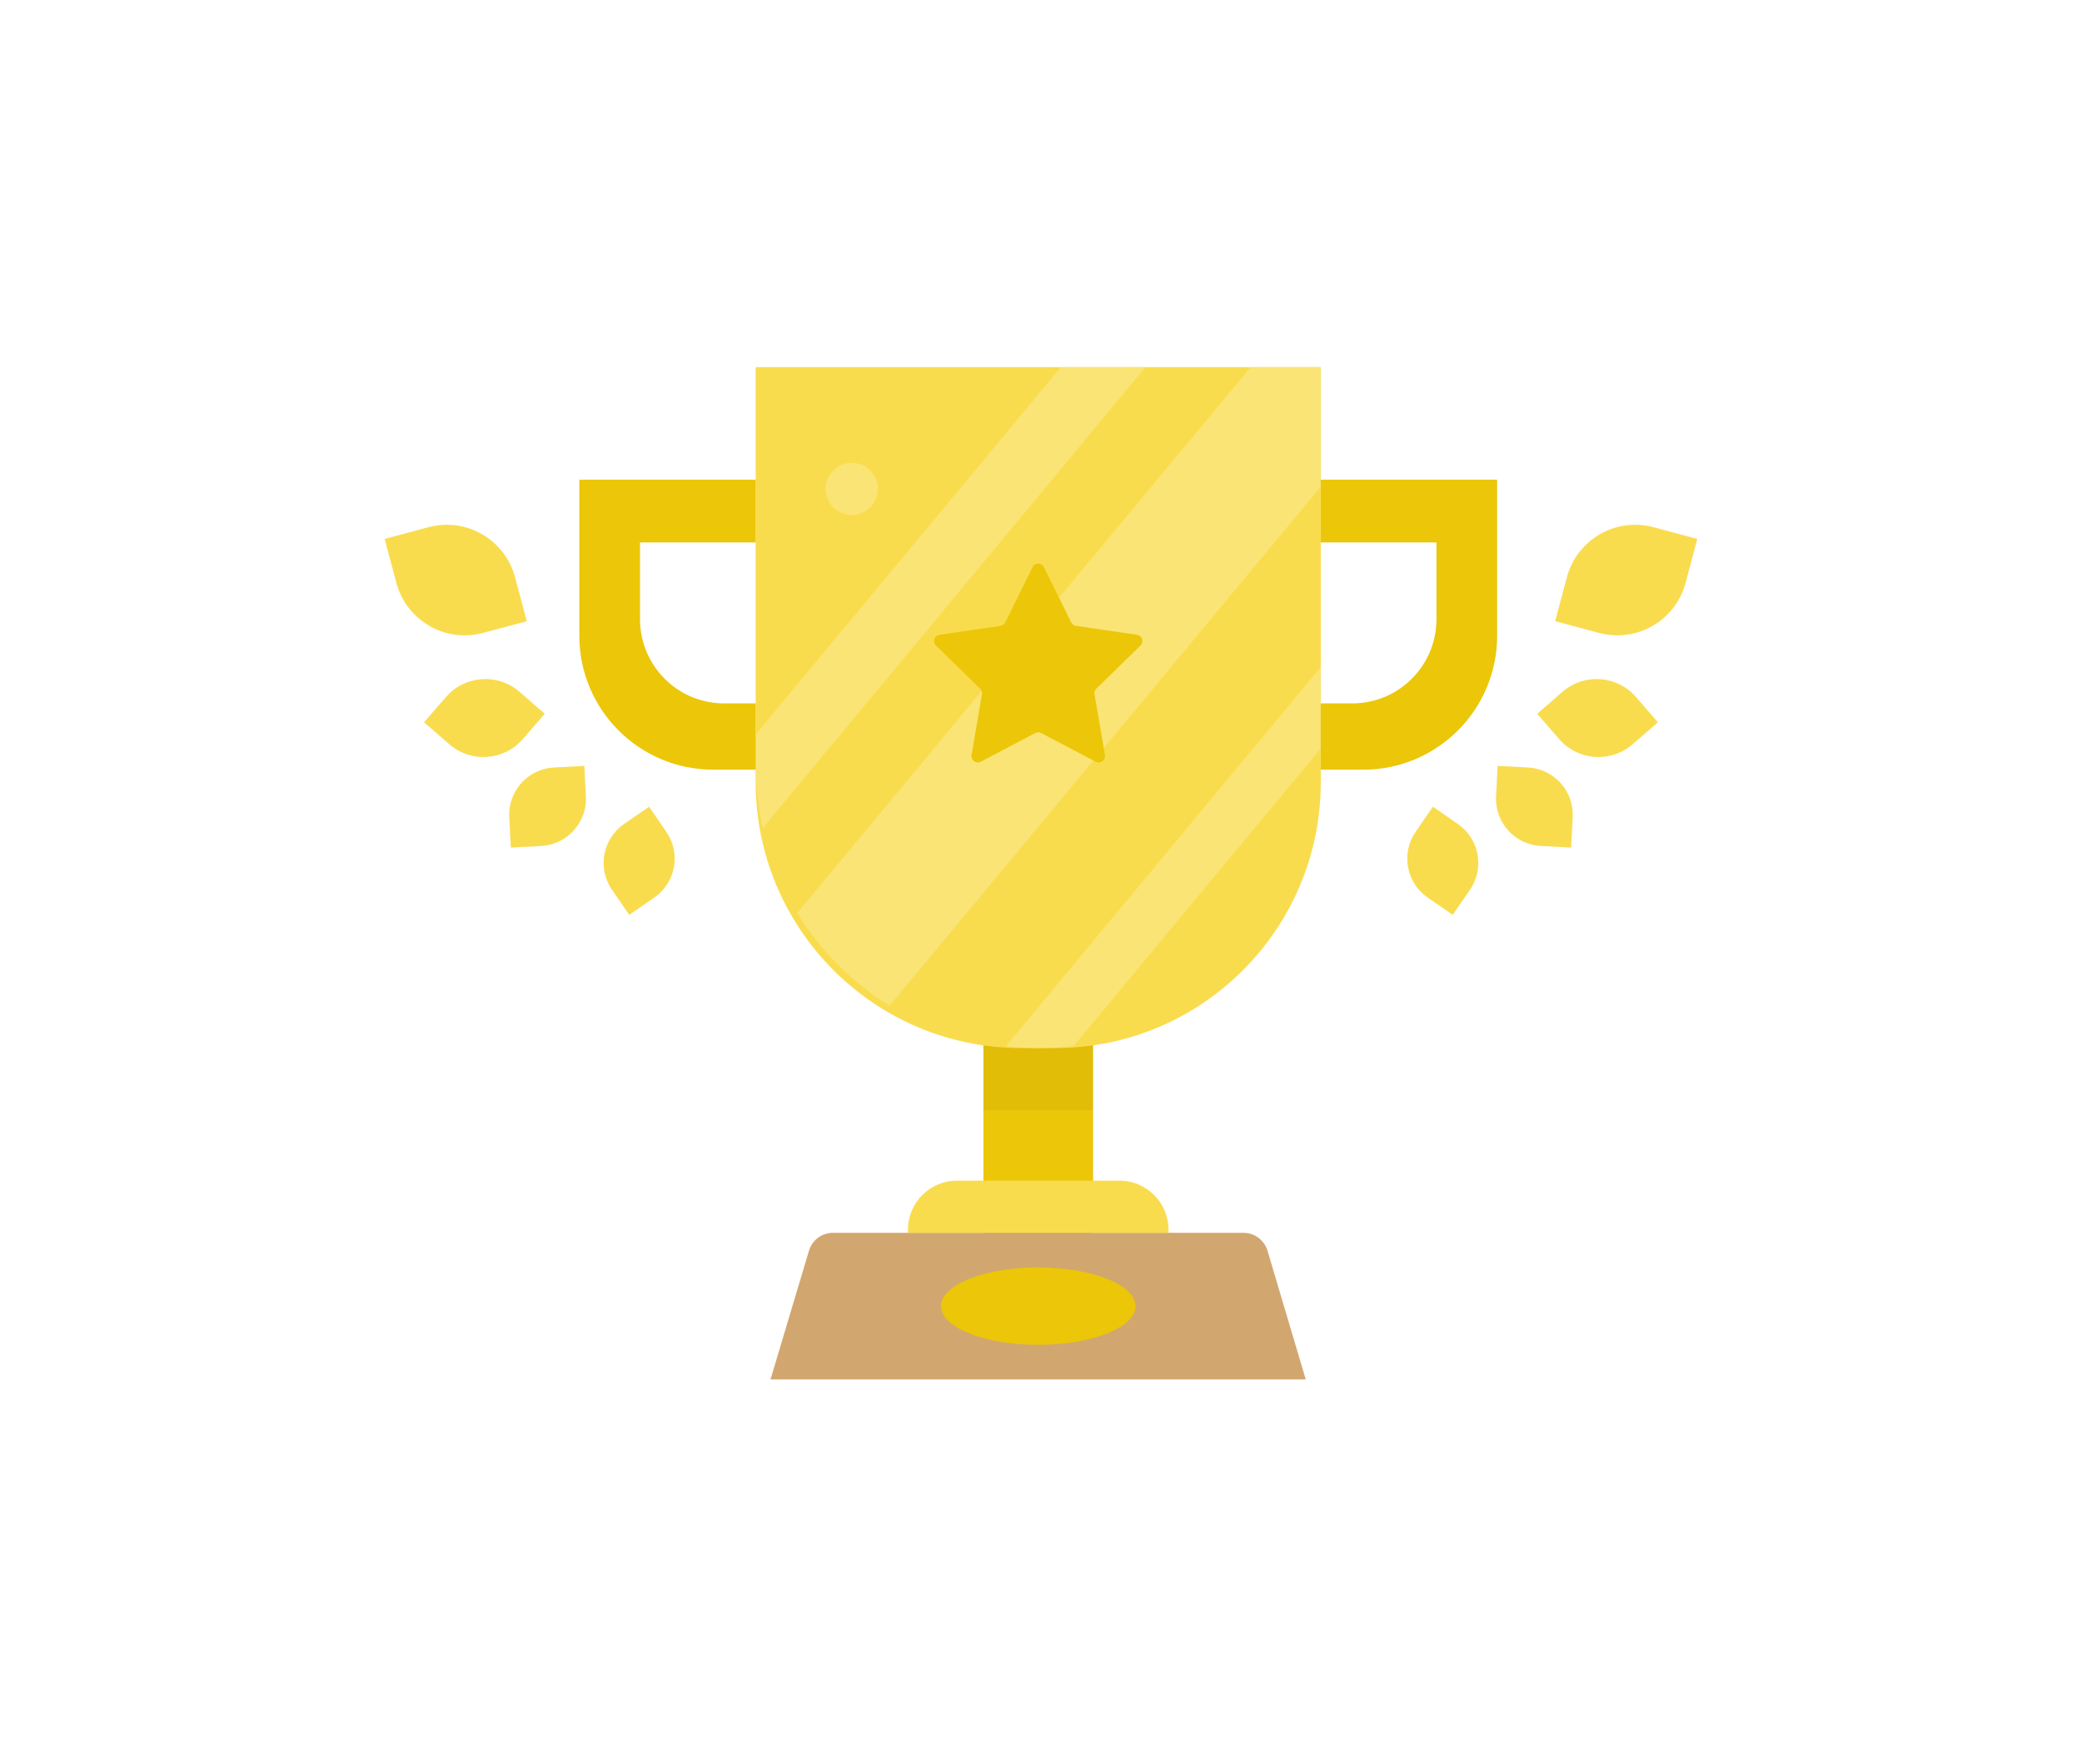 <?xml version="1.0" encoding="UTF-8" standalone="no"?>
<svg width="249px" height="211px" viewBox="0 0 249 211" version="1.1" xmlns="http://www.w3.org/2000/svg" xmlns:xlink="http://www.w3.org/1999/xlink" xmlns:sketch="http://www.bohemiancoding.com/sketch/ns">
    <!-- Generator: Sketch 3.4.4 (17249) - http://www.bohemiancoding.com/sketch -->
    <title>Artboard 15 Copy</title>
    <desc>Created with Sketch.</desc>
    <defs></defs>
    <g id="Page-1" stroke="none" stroke-width="1" fill="none" fill-rule="evenodd" sketch:type="MSPage">
        <g id="Artboard-15-Copy" sketch:type="MSArtboardGroup">
            <g id="Page-1" sketch:type="MSLayerGroup" transform="translate(46, 43)">
                <path d="M84.729,57.882 L71.61,57.882 L71.61,116.152 L84.729,116.152 L84.729,57.882 Z" id="Fill-1" fill="#ECC608" sketch:type="MSShapeGroup"></path>
                <g id="Group-42" sketch:type="MSShapeGroup">
                    <path d="M84.729,57.882 L71.61,57.882 L71.61,89.767 L84.729,89.767 L84.729,57.882 Z" id="Fill-2" opacity="0.05" fill="#000000"></path>
                    <path d="M80.185,82.339 L76.153,82.339 C58.605,82.339 44.377,68.103 44.377,50.541 L44.377,0.906 L111.961,0.906 L111.961,50.541 C111.961,68.103 97.734,82.339 80.185,82.339" id="Fill-4" fill="#F9DC4E"></path>
                    <path d="M80.874,0.906 L44.378,44.838 L44.378,48.524 C44.378,51.101 44.675,53.608 45.221,56.019 L91.006,0.906 L80.874,0.906 Z" id="Fill-6" fill="#FAE475"></path>
                    <path d="M111.961,36.777 L74.299,82.111 C75.57,82.257 76.86,82.339 78.169,82.339 L78.17,82.339 C79.613,82.339 81.033,82.239 82.428,82.062 L111.961,46.513 L111.961,36.777 Z" id="Fill-8" fill="#FAE475"></path>
                    <path d="M60.391,77.279 L111.961,15.201 L111.961,0.906 L103.574,0.906 L49.348,66.18 C52.111,70.688 55.901,74.494 60.391,77.279" id="Fill-10" fill="#FAE475"></path>
                    <path d="M110.165,121.966 L105.592,106.581 C105.209,105.304 104.044,104.429 102.722,104.429 L53.616,104.429 C52.295,104.429 51.129,105.304 50.747,106.581 L46.149,121.966 L110.165,121.966 Z" id="Fill-12" fill="#D1A76F"></path>
                    <path d="M62.59,104.429 L93.748,104.429 L93.748,104.057 C93.748,100.817 91.124,98.191 87.886,98.191 L68.453,98.191 C65.214,98.191 62.59,100.817 62.59,104.057 L62.59,104.429 Z" id="Fill-14" fill="#F9DC4E"></path>
                    <path d="M78.848,24.82 L82.11,31.436 C82.221,31.659 82.434,31.814 82.681,31.85 L89.977,32.911 C90.597,33.002 90.845,33.765 90.396,34.203 L85.116,39.352 C84.938,39.526 84.857,39.777 84.898,40.022 L86.145,47.295 C86.251,47.913 85.603,48.385 85.047,48.093 L78.521,44.659 C78.301,44.543 78.038,44.543 77.817,44.659 L71.291,48.093 C70.736,48.385 70.088,47.913 70.193,47.295 L71.44,40.022 C71.482,39.777 71.4,39.526 71.222,39.352 L65.943,34.203 C65.493,33.765 65.741,33.002 66.362,32.911 L73.658,31.85 C73.904,31.814 74.118,31.659 74.227,31.436 L77.49,24.82 C77.768,24.257 78.57,24.257 78.848,24.82" id="Fill-16" fill="#ECC608"></path>
                    <path d="M44.377,21.865 L44.377,14.362 L23.286,14.362 L23.286,33.024 C23.286,41.871 30.453,49.043 39.294,49.043 L44.377,49.043 L44.377,41.118 L40.605,41.118 C35.048,41.118 30.543,36.611 30.543,31.049 L30.543,21.865 L44.377,21.865 Z" id="Fill-18" fill="#ECC608"></path>
                    <path d="M111.961,14.362 L111.961,21.865 L125.795,21.865 L125.795,31.05 C125.795,36.611 121.29,41.118 115.733,41.118 L111.961,41.118 L111.961,49.043 L117.045,49.043 C125.885,49.043 133.053,41.871 133.053,33.024 L133.053,14.362 L111.961,14.362 Z" id="Fill-20" fill="#ECC608"></path>
                    <path d="M89.803,113.198 C89.803,110.642 84.594,108.569 78.169,108.569 C71.744,108.569 66.536,110.642 66.536,113.198 C66.536,115.754 71.744,117.826 78.169,117.826 C84.594,117.826 89.803,115.754 89.803,113.198" id="Fill-22" fill="#ECC608"></path>
                    <path d="M58.987,15.468 C58.987,17.191 57.591,18.587 55.869,18.587 C54.148,18.587 52.752,17.191 52.752,15.468 C52.752,13.745 54.148,12.349 55.869,12.349 C57.591,12.349 58.987,13.745 58.987,15.468" id="Fill-24" fill="#FAE475"></path>
                    <path d="M17.003,31.288 L11.752,32.691 C7.241,33.898 2.607,31.215 1.403,26.702 L0,21.448 L5.25,20.044 C9.761,18.838 14.395,21.519 15.6,26.034 L17.003,31.288 Z" id="Fill-26" fill="#F9DC4E"></path>
                    <path d="M19.152,42.359 L16.526,45.386 C14.27,47.985 10.335,48.262 7.738,46.005 L4.713,43.376 L7.34,40.351 C9.596,37.751 13.53,37.473 16.128,39.732 L19.152,42.359 Z" id="Fill-28" fill="#F9DC4E"></path>
                    <path d="M23.881,48.59 L24.072,52.222 C24.236,55.342 21.841,58.005 18.723,58.169 L15.094,58.36 L14.903,54.728 C14.739,51.607 17.134,48.945 20.252,48.782 L23.881,48.59 Z" id="Fill-30" fill="#F9DC4E"></path>
                    <path d="M31.623,53.475 L33.688,56.467 C35.462,59.039 34.818,62.563 32.249,64.337 L29.258,66.404 L27.193,63.411 C25.418,60.841 26.063,57.317 28.633,55.541 L31.623,53.475 Z" id="Fill-32" fill="#F9DC4E"></path>
                    <path d="M139.991,31.288 L145.241,32.691 C149.753,33.898 154.386,31.215 155.591,26.702 L156.993,21.448 L151.743,20.044 C147.233,18.838 142.599,21.519 141.394,26.034 L139.991,31.288 Z" id="Fill-34" fill="#F9DC4E"></path>
                    <path d="M137.842,42.359 L140.467,45.386 C142.724,47.985 146.659,48.262 149.256,46.005 L152.281,43.376 L149.654,40.351 C147.398,37.751 143.464,37.473 140.866,39.732 L137.842,42.359 Z" id="Fill-36" fill="#F9DC4E"></path>
                    <path d="M133.112,48.59 L132.921,52.222 C132.758,55.342 135.152,58.005 138.271,58.169 L141.899,58.36 L142.09,54.728 C142.255,51.607 139.859,48.945 136.742,48.782 L133.112,48.59 Z" id="Fill-38" fill="#F9DC4E"></path>
                    <path d="M125.371,53.475 L123.306,56.467 C121.532,59.039 122.176,62.563 124.745,64.337 L127.736,66.404 L129.801,63.411 C131.575,60.841 130.931,57.317 128.361,55.541 L125.371,53.475 Z" id="Fill-40" fill="#F9DC4E"></path>
                </g>
            </g>
        </g>
    </g>
</svg>